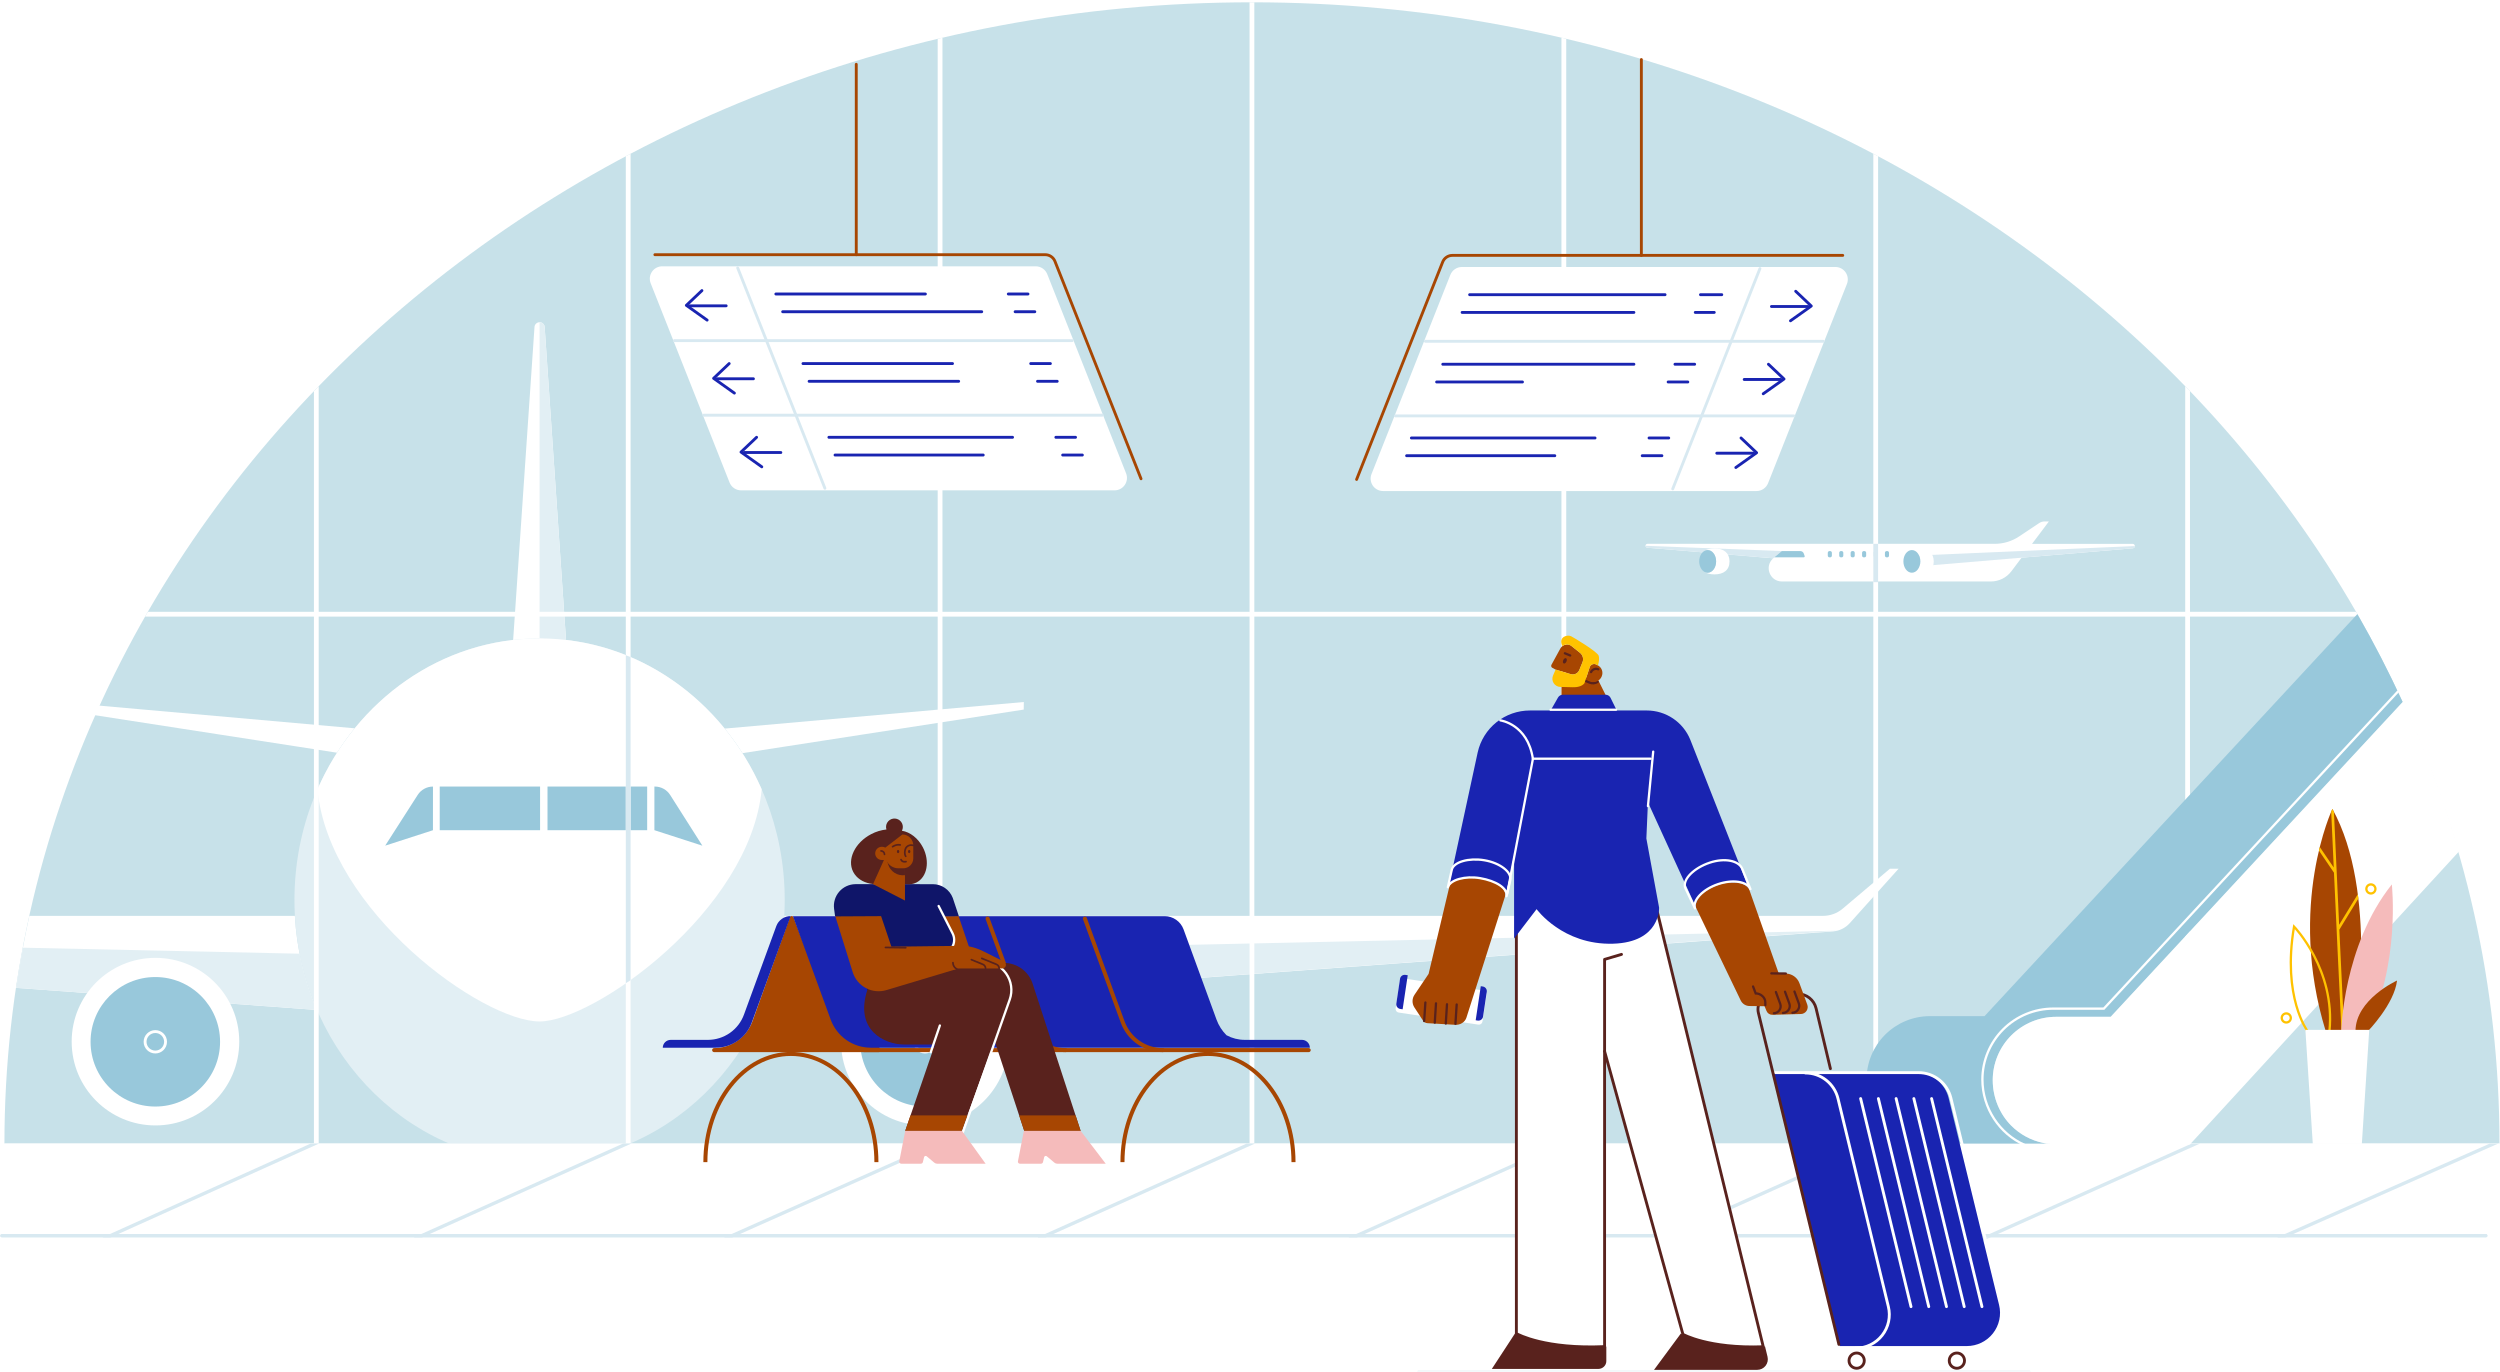 <svg width="4331" height="2376" viewBox="0 0 4331 2376" fill="none" xmlns="http://www.w3.org/2000/svg">
<g filter="url(#filter0_d_466_198)">
<path d="M4330.09 1977.09C4330.09 885.17 3362.49 0 2168.89 0C975.29 0 7.68 885.17 7.68 1977.09H4330.09Z" fill="#C7E1E9"/>
<path d="M3698.43 942C3698.43 942.974 3698.06 943.911 3697.4 944.628C3696.74 945.344 3695.84 945.787 3694.87 945.87L3502.23 962.12L3484.57 985.59C3480.42 991.105 3475.04 995.58 3468.86 998.663C3462.68 1001.74 3455.87 1003.35 3448.97 1003.35H3087C3065.81 1003.35 3056 977.04 3072 963.18L2853.74 944.85C2852.9 944.775 2852.12 944.389 2851.55 943.767C2850.98 943.146 2850.66 942.333 2850.66 941.49C2850.66 941.048 2850.75 940.61 2850.92 940.202C2851.09 939.794 2851.33 939.423 2851.65 939.111C2851.96 938.798 2852.33 938.551 2852.74 938.383C2853.15 938.215 2853.59 938.129 2854.03 938.13H3455.53C3470.64 938.153 3485.43 933.687 3498 925.3L3532.68 902.17C3535.42 900.338 3538.65 899.36 3541.95 899.36H3549.52L3520.33 938.15H3694.6C3695.62 938.163 3696.58 938.574 3697.3 939.293C3698.02 940.013 3698.42 940.985 3698.43 942Z" fill="white"/>
<path d="M2850.69 941.51C2850.69 942.354 2851.01 943.168 2851.58 943.79C2852.15 944.412 2852.93 944.797 2853.77 944.87L3072 963.2L3086.64 950.67L2850.69 941.51Z" fill="#D8E9F1"/>
<path d="M3698.43 942C3698.43 942.972 3698.06 943.908 3697.41 944.624C3696.75 945.341 3695.85 945.785 3694.88 945.87L3327.01 976.87L3306.61 959L3698.43 942Z" fill="#D8E9F1"/>
<path d="M2996.22 968.56C2996.22 983.56 2986.1 991.09 2969.95 991.09C2962.95 991.09 2957.25 989.57 2953.01 986.86C2954.65 987.729 2956.48 988.185 2958.34 988.19C2966.43 988.19 2973 979.39 2973 968.55C2973 957.71 2966.43 948.91 2958.34 948.91C2956.48 948.92 2954.65 949.376 2953.01 950.24V950.18C2957.23 947.5 2962.87 946.01 2969.95 946.01C2986.67 946 2996.22 954.3 2996.22 968.56Z" fill="white"/>
<path d="M2958.33 988.19C2966.43 988.19 2973 979.397 2973 968.55C2973 957.703 2966.43 948.91 2958.33 948.91C2950.23 948.91 2943.66 957.703 2943.66 968.55C2943.66 979.397 2950.23 988.19 2958.33 988.19Z" fill="#98C8DB"/>
<path d="M3350 968.56C3350 983.56 3339.87 991.09 3323.72 991.09C3316.72 991.09 3311.02 989.57 3306.79 986.86C3308.43 987.727 3310.25 988.184 3312.1 988.19C3320.21 988.19 3326.78 979.39 3326.78 968.55C3326.78 957.71 3320.21 948.91 3312.1 948.91C3310.25 948.921 3308.43 949.377 3306.79 950.24V950.18C3311 947.5 3316.65 946.01 3323.72 946.01C3340.45 946 3350 954.3 3350 968.56Z" fill="white"/>
<path d="M3312.11 988.19C3320.21 988.19 3326.78 979.397 3326.78 968.55C3326.78 957.703 3320.21 948.91 3312.11 948.91C3304.01 948.91 3297.44 957.703 3297.44 968.55C3297.44 979.397 3304.01 988.19 3312.11 988.19Z" fill="#98C8DB"/>
<path d="M3124.71 961.57H3073.71L3086.71 950.67H3118.88C3120.18 950.671 3121.46 951.075 3122.52 951.827C3123.59 952.579 3124.39 953.642 3124.83 954.87L3126.39 959.24C3126.48 959.506 3126.51 959.791 3126.47 960.07C3126.43 960.349 3126.32 960.615 3126.16 960.844C3125.99 961.073 3125.78 961.258 3125.52 961.385C3125.27 961.511 3124.99 961.575 3124.71 961.57Z" fill="#98C8DB"/>
<path d="M3170.55 950.67H3169.46C3167.8 950.67 3166.46 952.013 3166.46 953.67V958.57C3166.46 960.227 3167.8 961.57 3169.46 961.57H3170.55C3172.21 961.57 3173.55 960.227 3173.55 958.57V953.67C3173.55 952.013 3172.21 950.67 3170.55 950.67Z" fill="#98C8DB"/>
<path d="M3190.35 950.67H3189.26C3187.6 950.67 3186.26 952.013 3186.26 953.67V958.57C3186.26 960.227 3187.6 961.57 3189.26 961.57H3190.35C3192.01 961.57 3193.35 960.227 3193.35 958.57V953.67C3193.35 952.013 3192.01 950.67 3190.35 950.67Z" fill="#98C8DB"/>
<path d="M3210.14 950.67H3209.05C3207.39 950.67 3206.05 952.013 3206.05 953.67V958.57C3206.05 960.227 3207.39 961.57 3209.05 961.57H3210.14C3211.8 961.57 3213.14 960.227 3213.14 958.57V953.67C3213.14 952.013 3211.8 950.67 3210.14 950.67Z" fill="#98C8DB"/>
<path d="M3229.94 950.67H3228.85C3227.19 950.67 3225.85 952.013 3225.85 953.67V958.57C3225.85 960.227 3227.19 961.57 3228.85 961.57H3229.94C3231.6 961.57 3232.94 960.227 3232.94 958.57V953.67C3232.94 952.013 3231.6 950.67 3229.94 950.67Z" fill="#98C8DB"/>
<path d="M3249.74 950.67H3248.65C3246.99 950.67 3245.65 952.013 3245.65 953.67V958.57C3245.65 960.227 3246.99 961.57 3248.65 961.57H3249.74C3251.4 961.57 3252.74 960.227 3252.74 958.57V953.67C3252.74 952.013 3251.4 950.67 3249.74 950.67Z" fill="#98C8DB"/>
<path d="M3269.54 950.67H3268.45C3266.79 950.67 3265.45 952.013 3265.45 953.67V958.57C3265.45 960.227 3266.79 961.57 3268.45 961.57H3269.54C3271.2 961.57 3272.54 960.227 3272.54 958.57V953.67C3272.54 952.013 3271.2 950.67 3269.54 950.67Z" fill="#98C8DB"/>
<path d="M3289.07 1501L3204.57 1595.2C3197.02 1603.61 3186.52 1608.76 3175.25 1609.59L1320.3 1745.82C1342.66 1694.13 1355.66 1638.88 1358.69 1582.65H3158.15C3170.64 1582.65 3182.73 1578.22 3192.27 1570.16L3274.12 1500.97L3289.07 1501Z" fill="white"/>
<path d="M3185.72 1608.27L1320.3 1745.81C1333.89 1714.47 1344.03 1681.75 1350.54 1648.22L3185.72 1608.27Z" fill="#E2EFF4"/>
<path d="M1602.17 1945.7C1682.34 1945.7 1747.33 1880.71 1747.33 1800.54C1747.33 1720.37 1682.34 1655.38 1602.17 1655.38C1522 1655.38 1457.01 1720.37 1457.01 1800.54C1457.01 1880.71 1522 1945.7 1602.17 1945.7Z" fill="white"/>
<path d="M1602.43 1912.98C1664.39 1912.98 1714.61 1862.76 1714.61 1800.8C1714.61 1738.84 1664.39 1688.62 1602.43 1688.62C1540.47 1688.62 1490.25 1738.84 1490.25 1800.8C1490.25 1862.76 1540.47 1912.98 1602.43 1912.98Z" fill="#98C8DB"/>
<path d="M1602.43 1818.53C1612.22 1818.53 1620.16 1810.59 1620.16 1800.8C1620.16 1791.01 1612.22 1783.07 1602.43 1783.07C1592.64 1783.07 1584.7 1791.01 1584.7 1800.8C1584.7 1810.59 1592.64 1818.53 1602.43 1818.53Z" stroke="white" stroke-width="5" stroke-miterlimit="10"/>
<path d="M549.19 1745.67L28.1 1707.39C31.52 1684.06 35.387 1660.85 39.7 1637.78C43.12 1619.31 46.833 1600.93 50.84 1582.65H510.84C513.877 1638.83 526.862 1694.03 549.19 1745.67Z" fill="white"/>
<path d="M549.19 1745.67L28.1 1707.39C31.52 1684.06 35.387 1660.85 39.7 1637.78L519 1648.18C525.498 1681.68 535.621 1714.36 549.19 1745.67Z" fill="#E2EFF4"/>
<path d="M269.33 1945.7C349.5 1945.7 414.49 1880.71 414.49 1800.54C414.49 1720.37 349.5 1655.38 269.33 1655.38C189.16 1655.38 124.17 1720.37 124.17 1800.54C124.17 1880.71 189.16 1945.7 269.33 1945.7Z" fill="white"/>
<path d="M269.07 1912.98C331.025 1912.98 381.25 1862.76 381.25 1800.8C381.25 1738.84 331.025 1688.62 269.07 1688.62C207.115 1688.62 156.89 1738.84 156.89 1800.8C156.89 1862.76 207.115 1912.98 269.07 1912.98Z" fill="#98C8DB"/>
<path d="M269.07 1818.53C278.862 1818.53 286.8 1810.59 286.8 1800.8C286.8 1791.01 278.862 1783.07 269.07 1783.07C259.278 1783.07 251.34 1791.01 251.34 1800.8C251.34 1810.59 259.278 1818.53 269.07 1818.53Z" stroke="white" stroke-width="5" stroke-miterlimit="10"/>
<path d="M980.69 1106.22H888.87L926 561.92C926.279 559.795 927.321 557.844 928.932 556.431C930.542 555.018 932.612 554.239 934.755 554.239C936.898 554.239 938.968 555.018 940.579 556.431C942.19 557.844 943.231 559.795 943.51 561.92L980.69 1106.22Z" fill="white"/>
<path d="M1773.66 1212.15L1773.5 1225.28L1286.17 1300.76C1276.77 1285.99 1266.52 1271.78 1255.47 1258.21L1773.66 1212.15Z" fill="white"/>
<path d="M614.44 1257.73C603.456 1271.23 593.253 1285.34 583.88 1300L101.64 1225.31L101.48 1212.18L614.44 1257.73Z" fill="white"/>
<path d="M934.78 1102V554.23C936.927 554.223 939.003 555 940.616 556.417C942.229 557.833 943.269 559.79 943.54 561.92L980.69 1106.22L934.78 1102Z" fill="#E2EFF4"/>
<path d="M934.78 2008.89C1169.32 2008.89 1359.45 1805.87 1359.45 1555.44C1359.45 1305.01 1169.32 1101.99 934.78 1101.99C700.241 1101.99 510.11 1305.01 510.11 1555.44C510.11 1805.87 700.241 2008.89 934.78 2008.89Z" fill="#E2EFF4"/>
<path d="M1319.57 1363.38C1299.19 1574.62 1028.04 1765.58 934.77 1765.58C835.64 1765.58 569.99 1574.66 549.95 1363.47C617.63 1209 764.51 1102 934.77 1102C1105.03 1102 1251.87 1209 1319.57 1363.38Z" fill="white"/>
<path d="M750.08 1358.61L750.03 1434.27L667.3 1461L723.63 1373.1C726.474 1368.67 730.386 1365.02 735.008 1362.49C739.63 1359.96 744.813 1358.64 750.08 1358.64V1358.61Z" fill="#98C8DB"/>
<path d="M935.63 1358.61H761.78V1434.25H935.63V1358.61Z" fill="#98C8DB"/>
<path d="M1121.16 1358.61H948.5V1434.25H1121.16V1358.61Z" fill="#98C8DB"/>
<path d="M1133.68 1358.61V1434.22L1216.81 1461.08L1160.98 1373.18C1158.14 1368.71 1154.23 1365.04 1149.59 1362.49C1144.95 1359.94 1139.75 1358.61 1134.46 1358.61H1133.68Z" fill="#98C8DB"/>
<path d="M2173 0V1977H2164.73V0H2173Z" fill="white"/>
<path d="M4086.4 1064.19H251.4C252.97 1061.42 254.56 1058.67 256.14 1055.91H4081.66C4083.24 1058.67 4084.83 1061.42 4086.4 1064.19Z" fill="white"/>
<path d="M552.12 665.06V1977.06H543.85V673.64C546.59 670.78 549.36 667.92 552.12 665.06Z" fill="white"/>
<path d="M1092.43 262.32V1977.09H1084.15V266.71C1086.91 265.23 1089.66 263.78 1092.43 262.32Z" fill="white"/>
<path d="M1092.43 1134.42V1694.18C1089.66 1695.92 1086.91 1697.61 1084.15 1699.28V1131.12C1086.92 1132.18 1089.68 1133.29 1092.43 1134.42Z" fill="#D8E9F1"/>
<path d="M1632.72 61.33V1977.09H1624.45V63.28C1627.2 62.62 1630 62 1632.72 61.33Z" fill="white"/>
<path d="M3793.92 673.64V1976.79H3785.65V665.06C3788.41 667.92 3791.18 670.78 3793.92 673.64Z" fill="white"/>
<path d="M3253.62 266.71V1976.79H3245.35V262.32C3248.11 263.78 3250.86 265.23 3253.62 266.71Z" fill="white"/>
<path d="M2713.33 63.28V1976.79H2705.05V61.33C2707.82 62 2710.57 62.62 2713.33 63.28Z" fill="white"/>
<path d="M3253.62 938.14H3245.35V1004.55H3253.62V938.14Z" fill="#D8E9F1"/>
<path d="M4330.09 1977.09H7.68V2133.74H4330.09V1977.09Z" fill="white"/>
<path d="M2.95 2136.7H4306.45" stroke="#D8E9F1" stroke-width="5" stroke-miterlimit="10" stroke-linecap="round"/>
<path d="M4309.41 2136.7C4309.41 2137.5 4309.09 2138.26 4308.53 2138.82C4307.97 2139.38 4307.21 2139.7 4306.41 2139.7H3C2.305 2139.58 1.675 2139.22 1.221 2138.67C0.766 2138.13 0.518 2137.45 0.518 2136.75C0.518 2136.04 0.766 2135.36 1.221 2134.82C1.675 2134.27 2.305 2133.91 3 2133.79H4306.5C4307.26 2133.81 4307.99 2134.13 4308.53 2134.67C4309.07 2135.21 4309.39 2135.94 4309.41 2136.7Z" fill="#D8E9F1"/>
<path d="M2174.13 1977.09L1824.94 2133.74L1811.78 2139.65H1797.35L1810.51 2133.74L2159.68 1977.09H2174.13Z" fill="#D8E9F1"/>
<path d="M552.63 1977.09L205 2133.74L191.89 2139.65H177.51L190.62 2133.74L538.25 1977.09H552.63Z" fill="#D8E9F1"/>
<path d="M1093.75 1977.09L744.46 2133.74L731.29 2139.65H716.84L730.01 2133.74L1079.28 1977.09H1093.75Z" fill="#D8E9F1"/>
<path d="M1633.87 1977.09L1282.11 2133.74L1268.84 2139.65H1254.31L1267.57 2133.74L1619.34 1977.09H1633.87Z" fill="#D8E9F1"/>
<path d="M3811.3 1977.09L3461.14 2133.74L3447.93 2139.65H3433.45L3446.66 2133.74L3796.81 1977.09H3811.3Z" fill="#D8E9F1"/>
<path d="M4327.99 1977.09L3972.97 2133.74L3959.58 2139.65H3944.95L3958.35 2133.74L4313.35 1977.09H4327.99Z" fill="#D8E9F1"/>
<path d="M3253.7 1977.09L2903.43 2133.74L2890.22 2139.65H2875.74L2888.96 2133.74L3239.2 1977.09H3253.7Z" fill="#D8E9F1"/>
<path d="M3433.46 2139.65H3447.93L3260.35 2223.57C3259.97 2223.74 3259.56 2223.83 3259.15 2223.83C3258.49 2223.79 3257.87 2223.54 3257.37 2223.11C3256.87 2222.69 3256.52 2222.11 3256.38 2221.46C3256.25 2220.82 3256.32 2220.15 3256.61 2219.55C3256.89 2218.96 3257.36 2218.47 3257.94 2218.17L3433.46 2139.65Z" fill="#D8E9F1"/>
<path d="M2714.15 1977.09L2364.06 2133.74L2350.85 2139.65H2336.37L2349.57 2133.74L2699.66 1977.09H2714.15Z" fill="#D8E9F1"/>
<path d="M4162.38 1212.15L3656.55 1757.54H3562C3547.58 1757.54 3533.3 1760.38 3519.98 1765.89C3506.66 1771.41 3494.56 1779.5 3484.36 1789.69C3474.16 1799.89 3466.08 1811.99 3460.56 1825.31C3455.04 1838.63 3452.2 1852.91 3452.2 1867.33C3452.2 1897.64 3464.49 1926.33 3484.35 1946.15C3499.34 1961.16 3518.36 1971.5 3539.11 1975.91C3541.27 1976.37 3543.46 1976.77 3545.67 1977.09H3545.9H3343.42C3342.42 1977.09 3341.42 1977.09 3340.49 1977.09C3312.39 1976.37 3285.65 1964.87 3265.79 1944.97C3245.92 1925.09 3233.63 1896.46 3233.63 1866.14C3233.63 1837.02 3245.2 1809.1 3265.79 1788.51C3286.38 1767.92 3314.3 1756.35 3343.42 1756.35H3438L4083.91 1059.83C4112.34 1109.4 4138.5 1160.18 4162.38 1212.15Z" fill="#98C8DB"/>
<path d="M3795.28 1977.09L3794.16 1978.31H3562C3556.53 1978.32 3551.08 1977.91 3545.67 1977.09C3543.46 1976.77 3541.27 1976.37 3539.11 1975.91C3518.36 1971.5 3499.34 1961.16 3484.35 1946.15C3464.49 1926.28 3452.2 1897.64 3452.2 1867.33C3452.2 1852.91 3455.04 1838.63 3460.56 1825.31C3466.08 1811.99 3474.16 1799.89 3484.36 1789.69C3494.56 1779.5 3506.66 1771.41 3519.98 1765.89C3533.3 1760.38 3547.58 1757.54 3562 1757.54H3656.56L4163.39 1211.15C4202.03 1295.25 4234.31 1382.14 4259.94 1471.07L3795.28 1977.09Z" fill="white"/>
<path d="M4154 1194.21L3644.7 1743.35H3557.12C3524.55 1743.35 3493.32 1756.29 3470.29 1779.32C3447.26 1802.35 3434.32 1833.58 3434.32 1866.15C3434.32 1916.15 3464.2 1960.15 3507.07 1979.31" stroke="white" stroke-width="4" stroke-miterlimit="10" stroke-linecap="round"/>
<path d="M4040.65 1397.42C4040.65 1397.42 3961.79 1563.96 4029.11 1782.48H4080.65C4080.65 1782.48 4120.65 1541.72 4040.65 1397.42Z" fill="#A74602"/>
<path d="M4052.67 1606.5C4055.52 1667.4 4058.52 1730.68 4060.97 1780C4061 1780.63 4060.78 1781.24 4060.36 1781.71C4059.94 1782.17 4059.35 1782.45 4058.72 1782.48H4058.6C4058 1782.48 4057.41 1782.25 4056.98 1781.83C4056.54 1781.41 4056.28 1780.84 4056.25 1780.24C4052.4 1702.78 4047.2 1590.91 4043.38 1507.9L4017.31 1469.57C4017.81 1467.47 4018.31 1465.41 4018.81 1463.39L4042.97 1498.89C4040.82 1452.18 4039.17 1415.89 4038.56 1402.21C4039.88 1399.05 4040.65 1397.42 4040.65 1397.42C4041.55 1399.04 4042.42 1400.67 4043.3 1402.32C4044.3 1425.2 4048.1 1508.2 4052.3 1598.1L4084.69 1545.1C4085.02 1547.61 4085.33 1550.12 4085.63 1552.64L4052.84 1606.31C4052.79 1606.38 4052.74 1606.44 4052.67 1606.5Z" fill="#FFC200"/>
<path d="M3997.69 1782.48C3997.69 1782.48 3953.28 1723.95 3974.21 1601.21C3974.21 1601.21 4046.28 1675.85 4035.52 1782.48H3997.69Z" stroke="#FFC200" stroke-width="4" stroke-miterlimit="10" stroke-linecap="round"/>
<path d="M4143.64 1528.15C4143.64 1528.15 4158.94 1668.53 4099.35 1782.48H4056C4056 1782.48 4058.93 1634.26 4143.64 1528.15Z" fill="#F5BBBB"/>
<path d="M4102.09 1782.48C4102.09 1782.48 4147.94 1735.48 4152.64 1694.67C4152.64 1694.67 4080.64 1727.35 4080.64 1782.48H4102.09Z" fill="#A74602"/>
<path d="M4091.65 1977.77H4006.67L3993.85 1780.12H4104.48L4091.65 1977.77Z" fill="white"/>
<path d="M4107.34 1543.83C4111.67 1543.83 4115.18 1540.32 4115.18 1535.99C4115.18 1531.66 4111.67 1528.15 4107.34 1528.15C4103.01 1528.15 4099.5 1531.66 4099.5 1535.99C4099.5 1540.32 4103.01 1543.83 4107.34 1543.83Z" stroke="#FFC200" stroke-width="4" stroke-miterlimit="10" stroke-linecap="round"/>
<path d="M3960.76 1767.34C3965.09 1767.34 3968.6 1763.83 3968.6 1759.5C3968.6 1755.17 3965.09 1751.66 3960.76 1751.66C3956.43 1751.66 3952.92 1755.17 3952.92 1759.5C3952.92 1763.83 3956.43 1767.34 3960.76 1767.34Z" stroke="#FFC200" stroke-width="4" stroke-miterlimit="10" stroke-linecap="round"/>
<path d="M2457.33 2373.01H3515.61" stroke="#D8E9F1" stroke-width="5" stroke-miterlimit="10" stroke-linecap="round"/>
<path d="M3407.35 2327.91H3187.11L3071.56 1854.23H3319.85C3332.73 1854.23 3345.25 1858.56 3355.38 1866.52C3365.51 1874.47 3372.68 1885.6 3375.73 1898.12L3463.22 2256.76C3465.29 2265.22 3465.41 2274.05 3463.56 2282.57C3461.72 2291.08 3457.97 2299.07 3452.59 2305.92C3447.21 2312.78 3440.34 2318.32 3432.5 2322.12C3424.66 2325.93 3416.06 2327.91 3407.35 2327.91Z" fill="#1924B1"/>
<path d="M3075.48 1854.23H3323.78C3336.66 1854.23 3349.17 1858.56 3359.3 1866.52C3369.43 1874.48 3376.6 1885.6 3379.65 1898.12L3467.15 2256.76" stroke="white" stroke-width="5" stroke-miterlimit="10" stroke-linecap="round"/>
<path d="M3127.58 1854.76C3140.62 1854.76 3153.28 1859.13 3163.54 1867.19C3173.79 1875.24 3181.05 1886.5 3184.14 1899.17L3271.4 2259.61C3273.49 2268.18 3273.6 2277.11 3271.74 2285.73C3269.87 2294.34 3266.07 2302.42 3260.62 2309.36C3255.17 2316.29 3248.22 2321.9 3240.29 2325.75C3232.36 2329.61 3223.66 2331.61 3214.84 2331.61" stroke="white" stroke-width="5" stroke-miterlimit="10" stroke-linecap="round"/>
<path d="M3223.37 1899.17L3310.63 2259.61" stroke="white" stroke-width="5" stroke-miterlimit="10" stroke-linecap="round"/>
<path d="M3254.1 1899.17L3341.36 2259.61" stroke="white" stroke-width="5" stroke-miterlimit="10" stroke-linecap="round"/>
<path d="M3284.83 1899.17L3372.09 2259.61" stroke="white" stroke-width="5" stroke-miterlimit="10" stroke-linecap="round"/>
<path d="M3315.56 1899.17L3402.82 2259.61" stroke="white" stroke-width="5" stroke-miterlimit="10" stroke-linecap="round"/>
<path d="M3346.29 1899.17L3433.55 2259.61" stroke="white" stroke-width="5" stroke-miterlimit="10" stroke-linecap="round"/>
<path d="M3216.46 2366.39C3223.76 2366.39 3229.68 2360.47 3229.68 2353.17C3229.68 2345.87 3223.76 2339.95 3216.46 2339.95C3209.16 2339.95 3203.24 2345.87 3203.24 2353.17C3203.24 2360.47 3209.16 2366.39 3216.46 2366.39Z" stroke="#59221D" stroke-width="5" stroke-linecap="round" stroke-linejoin="round"/>
<path d="M3390.08 2366.39C3397.38 2366.39 3403.3 2360.47 3403.3 2353.17C3403.3 2345.87 3397.38 2339.95 3390.08 2339.95C3382.78 2339.95 3376.86 2345.87 3376.86 2353.17C3376.86 2360.47 3382.78 2366.39 3390.08 2366.39Z" stroke="#59221D" stroke-width="5" stroke-linecap="round" stroke-linejoin="round"/>
<path d="M3185.68 2325L3046.26 1750.8C3045.3 1746.87 3045.25 1742.78 3046.11 1738.83C3046.96 1734.88 3048.71 1731.17 3051.2 1728C3053.7 1724.82 3056.89 1722.25 3060.52 1720.48C3064.16 1718.72 3068.15 1717.8 3072.19 1717.8H3114.47C3121.79 1717.8 3128.9 1720.27 3134.65 1724.8C3140.39 1729.34 3144.45 1735.68 3146.15 1742.8L3171 1847.34" stroke="#59221D" stroke-width="5" stroke-linecap="round" stroke-linejoin="round"/>
<path d="M3044.24 2369.12H2865.44L2911.86 2306.25C2911.86 2306.25 2958.05 2332.47 3057.47 2328.82H3057.79L3062.08 2346.44C3062.73 2349.14 3062.77 2351.95 3062.17 2354.67C3061.58 2357.38 3060.38 2359.93 3058.67 2362.11C3056.95 2364.29 3054.76 2366.06 3052.26 2367.27C3049.76 2368.49 3047.02 2369.12 3044.24 2369.12Z" fill="#59221D"/>
<path d="M2624.4 2306.33C2627.71 2308.12 2675.84 2333.53 2782.79 2328.88V2354.07C2782.79 2361.53 2776.48 2367.57 2768.69 2367.57H2584.4L2624.4 2306.33Z" fill="#59221D"/>
<path d="M3054.67 2329.12H3054.36C2959.54 2332.6 2915.49 2307.58 2915.49 2307.58L2779.79 1817.33V2328.86C2677.38 2333.51 2630.13 2308.1 2626.97 2306.31V1529.17H2859.78L3049.42 2307.6L3054.67 2329.12Z" fill="white" stroke="#59221D" stroke-width="5" stroke-linejoin="round"/>
<path d="M2779.8 1817.35V1658.03L2809.07 1649.38" stroke="#59221D" stroke-width="5" stroke-linecap="round" stroke-linejoin="round"/>
<path d="M3120.07 1752.67L3070.46 1754.05C3068.3 1754.11 3066.18 1753.51 3064.37 1752.34C3062.56 1751.16 3061.16 1749.46 3060.34 1747.46L3056.94 1739.18L3030.75 1738.83C3027.67 1738.79 3024.65 1737.91 3022.03 1736.29C3019.4 1734.67 3017.26 1732.37 3015.84 1729.64L2939.84 1571.81L2938.39 1568.81C2933.85 1555.22 2952.39 1537.17 2977.32 1528.81C3002.25 1520.45 3026.2 1524.65 3030.77 1538.25L3081.47 1682.32L3093.68 1682.59C3098.86 1682.65 3103.9 1684.28 3108.13 1687.27C3112.36 1690.26 3115.58 1694.47 3117.37 1699.33L3130.95 1736.48C3131.59 1738.27 3131.81 1740.18 3131.57 1742.06C3131.34 1743.95 3130.67 1745.75 3129.61 1747.33C3128.55 1748.91 3127.13 1750.21 3125.48 1751.14C3123.82 1752.07 3121.97 1752.59 3120.07 1752.67Z" fill="#A74602"/>
<path d="M3068.7 1682.28L3093.73 1682.55" stroke="#59221D" stroke-width="4" stroke-miterlimit="10" stroke-linecap="round"/>
<path d="M3105.31 1750.51C3107.22 1750.44 3109.08 1749.92 3110.75 1749C3112.42 1748.07 3113.84 1746.76 3114.91 1745.18C3115.98 1743.6 3116.65 1741.78 3116.88 1739.89C3117.12 1738 3116.89 1736.07 3116.24 1734.28L3108.73 1713.74" stroke="#59221D" stroke-width="4" stroke-miterlimit="10" stroke-linecap="round"/>
<path d="M3088.92 1750.82C3090.83 1750.75 3092.69 1750.23 3094.36 1749.31C3096.03 1748.38 3097.46 1747.07 3098.52 1745.49C3099.59 1743.91 3100.26 1742.09 3100.49 1740.2C3100.73 1738.31 3100.5 1736.38 3099.85 1734.59L3092.34 1714.05" stroke="#59221D" stroke-width="4" stroke-miterlimit="10" stroke-linecap="round"/>
<path d="M3073.14 1751.33C3075.05 1751.26 3076.91 1750.75 3078.58 1749.82C3080.25 1748.9 3081.68 1747.59 3082.75 1746C3083.81 1744.42 3084.49 1742.61 3084.72 1740.71C3084.95 1738.82 3084.73 1736.89 3084.07 1735.1L3076.56 1714.56" stroke="#59221D" stroke-width="4" stroke-miterlimit="10" stroke-linecap="round"/>
<path d="M3058.24 1737.37V1732.37C3058.24 1723.87 3050.04 1716.97 3041.54 1716.97L3037.02 1704.97" stroke="#59221D" stroke-width="4" stroke-miterlimit="10" stroke-linecap="round"/>
<path d="M2570.04 1711.96L2432 1691.05C2428.58 1690.53 2425.38 1692.88 2424.87 1696.3L2417.79 1743.01C2417.27 1746.43 2419.62 1749.63 2423.05 1750.15L2561.08 1771.06C2564.51 1771.58 2567.7 1769.23 2568.22 1765.8L2575.3 1719.1C2575.82 1715.67 2573.46 1712.48 2570.04 1711.96Z" fill="white"/>
<path d="M2434.45 1684.86L2438.76 1685.51L2429.92 1744.51L2425.61 1743.86C2424.56 1743.68 2423.55 1743.29 2422.65 1742.71C2421.75 1742.14 2420.97 1741.4 2420.35 1740.52C2419.74 1739.64 2419.31 1738.66 2419.08 1737.61C2418.85 1736.57 2418.82 1735.49 2419.01 1734.44L2425.38 1691.89C2425.66 1689.76 2426.77 1687.82 2428.47 1686.5C2430.16 1685.19 2432.32 1684.6 2434.45 1684.86Z" fill="#1924B1"/>
<path d="M2575.64 1714.44L2569.27 1756.99C2569.14 1758.05 2568.8 1759.08 2568.27 1760.01C2567.74 1760.93 2567.04 1761.75 2566.2 1762.41C2565.35 1763.06 2564.39 1763.55 2563.36 1763.83C2562.33 1764.12 2561.25 1764.19 2560.19 1764.06L2556.47 1763.5L2565.31 1704.5L2569.03 1705.06C2571.15 1705.43 2573.03 1706.63 2574.27 1708.39C2575.51 1710.14 2576 1712.32 2575.64 1714.44Z" fill="#1924B1"/>
<path d="M2607.45 1548.58L2540.45 1758.93C2537.96 1766.73 2529.85 1771.93 2520.95 1771.38L2472.95 1768.56C2471.4 1768.49 2469.88 1768.05 2468.54 1767.27C2467.19 1766.49 2466.05 1765.39 2465.22 1764.08L2450 1740.82C2448.01 1737.58 2447 1733.83 2447.08 1730.03C2447.17 1726.23 2448.34 1722.53 2450.47 1719.38L2474.91 1683.16L2511.6 1528.93C2519.12 1518.63 2540.99 1513.4 2564.18 1517.32C2591.15 1521.88 2610.1 1534.73 2607.45 1548.58Z" fill="#A74602"/>
<path d="M2467.21 1764.85L2469.34 1732.72" stroke="#59221D" stroke-width="4" stroke-miterlimit="10" stroke-linecap="round"/>
<path d="M2485.59 1767.56L2487.72 1734.21" stroke="#59221D" stroke-width="4" stroke-miterlimit="10" stroke-linecap="round"/>
<path d="M2504.65 1769.11L2506.78 1735.77" stroke="#59221D" stroke-width="4" stroke-miterlimit="10" stroke-linecap="round"/>
<path d="M2521.42 1769.54L2523.55 1736.19" stroke="#59221D" stroke-width="4" stroke-miterlimit="10" stroke-linecap="round"/>
<path d="M2705.14 1226.85V1172.06L2766.03 1168.79L2794.93 1226.85H2705.14Z" fill="#A74602"/>
<path d="M2694.92 1156L2689.21 1152.89C2688.77 1152.65 2688.39 1152.33 2688.07 1151.94C2687.76 1151.56 2687.53 1151.11 2687.39 1150.63C2687.24 1150.16 2687.2 1149.66 2687.25 1149.16C2687.3 1148.67 2687.45 1148.19 2687.69 1147.75L2703.19 1119.41C2704.19 1117.56 2705.62 1115.99 2707.36 1114.82C2709.1 1113.65 2711.1 1112.93 2713.19 1112.71C2719.29 1112.03 2722.29 1115.09 2722.29 1115.09L2737.17 1126.94C2739.57 1128.85 2741.29 1131.49 2742.07 1134.46C2742.84 1137.44 2742.63 1140.58 2741.46 1143.42L2735.88 1157.05C2734.7 1159.8 2732.55 1162.02 2729.84 1163.28C2727.13 1164.55 2724.04 1164.77 2721.18 1163.91L2694.92 1156Z" fill="#A74602"/>
<path d="M2720.18 1131.56L2711.01 1127.74" stroke="#59221D" stroke-width="4" stroke-miterlimit="10" stroke-linecap="round"/>
<path d="M2713.75 1142.04C2714.83 1139.52 2714.47 1136.93 2712.94 1136.27C2711.4 1135.61 2709.27 1137.12 2708.18 1139.64C2707.09 1142.17 2707.45 1144.75 2708.99 1145.41C2710.53 1146.08 2712.66 1144.57 2713.75 1142.04Z" fill="#59221D"/>
<path d="M2767.71 1177.35C2765.65 1178.68 2763.29 1179.47 2760.85 1179.67C2758.41 1179.87 2755.96 1179.46 2753.71 1178.49L2745.91 1175.13" stroke="#59221D" stroke-width="4" stroke-miterlimit="10" stroke-linecap="round"/>
<path d="M2754.91 1176.13L2747.12 1172.77L2754.03 1151.86C2754.39 1150.75 2754.99 1149.74 2755.78 1148.88C2756.57 1148.03 2757.54 1147.36 2758.62 1146.92C2759.69 1146.48 2760.86 1146.28 2762.02 1146.34C2763.18 1146.39 2764.32 1146.7 2765.35 1147.24L2767.01 1148.09C2768.81 1148.87 2770.44 1149.99 2771.81 1151.4C2773.17 1152.81 2774.25 1154.47 2774.97 1156.3C2775.7 1158.12 2776.05 1160.07 2776.02 1162.03C2775.99 1163.99 2775.58 1165.93 2774.8 1167.73L2774.55 1168.33C2772.97 1171.96 2770.02 1174.81 2766.34 1176.28C2762.66 1177.74 2758.55 1177.68 2754.91 1176.13Z" fill="#A74602"/>
<path d="M2756.37 1160.31C2757.39 1158.03 2759.26 1156.24 2761.59 1155.33C2763.92 1154.42 2766.51 1154.47 2768.8 1155.46" stroke="#59221D" stroke-width="4" stroke-miterlimit="10" stroke-linecap="round"/>
<path d="M2765.35 1147.24C2764.32 1146.7 2763.18 1146.39 2762.02 1146.34C2760.86 1146.28 2759.69 1146.48 2758.62 1146.92C2757.54 1147.36 2756.57 1148.03 2755.78 1148.88C2754.99 1149.74 2754.39 1150.75 2754.03 1151.86L2744.86 1179.74C2740.58 1185.19 2731.7 1186.88 2724.46 1186.58L2703.13 1186.03C2700.82 1185.97 2698.55 1185.34 2696.54 1184.2C2694.52 1183.06 2692.82 1181.45 2691.57 1179.5C2690.32 1177.55 2689.57 1175.33 2689.39 1173.02C2689.2 1170.71 2689.58 1168.4 2690.49 1166.27L2694.93 1155.97L2721.15 1163.88C2724.02 1164.74 2727.1 1164.52 2729.81 1163.25C2732.52 1161.98 2734.67 1159.76 2735.85 1157.01L2741.43 1143.39C2742.6 1140.55 2742.81 1137.41 2742.04 1134.43C2741.26 1131.46 2739.54 1128.82 2737.14 1126.91L2722.26 1115.06C2719.99 1113.42 2717.26 1112.55 2714.46 1112.58C2711.66 1112.62 2708.94 1113.56 2706.72 1115.26C2699.05 1099.38 2715.18 1094.91 2721.72 1098.18C2726.47 1100.56 2767.07 1124.82 2769.51 1131.93C2770.96 1136.12 2770.08 1142.39 2768.36 1148.78L2765.35 1147.24Z" fill="#FFC200"/>
<path d="M2608.75 1547.86C2610.61 1534.28 2590.68 1521.8 2564.16 1517.32C2540.96 1513.4 2517.91 1518.63 2510.38 1528.92L2559.98 1299.31C2564.58 1278.75 2576.04 1260.37 2592.49 1247.2C2608.93 1234.03 2629.36 1226.85 2650.43 1226.85H2853C2869.11 1226.85 2884.85 1231.64 2898.23 1240.61C2911.6 1249.57 2922.02 1262.31 2928.14 1277.21L3030.36 1536.9C3024.73 1524.35 3001.55 1520.66 2977.42 1528.77C2952.64 1537.1 2934.19 1554.96 2938.42 1568.53L2854.89 1385.87L2852.16 1448.61L2874.23 1568.41C2874.23 1568.41 2876.87 1628.41 2794.51 1630.87C2707.1 1633.47 2662 1571 2662 1571L2623 1622V1477.59L2608.75 1547.86Z" fill="#1924B1"/>
<path d="M2707.39 1199.54H2781.56C2783.33 1199.54 2785.07 1200.04 2786.57 1200.98C2788.08 1201.91 2789.29 1203.25 2790.08 1204.84L2800.91 1226.84H2686.31L2699.14 1204.33C2699.97 1202.87 2701.17 1201.66 2702.62 1200.82C2704.07 1199.98 2705.71 1199.54 2707.39 1199.54Z" fill="#1924B1"/>
<path d="M2936.36 1569.79C2931.88 1555.42 2950.12 1536.49 2976.36 1527.67C3001.94 1519.08 3026.49 1522.98 3032.46 1536.29L3018.08 1500.71C3011.95 1487.05 2988.08 1481.71 2961.79 1490.55C2934.79 1499.61 2914.79 1519.04 2919.35 1533.8L2936.36 1569.79Z" stroke="white" stroke-width="4" stroke-linejoin="round"/>
<path d="M2599.26 1244C2599.26 1244 2646.44 1250.22 2655.55 1310.41H2859.43" stroke="white" stroke-width="4" stroke-linecap="round" stroke-linejoin="round"/>
<path d="M2611.11 1544.06L2655.69 1310.36" stroke="white" stroke-width="4" stroke-linecap="round" stroke-linejoin="round"/>
<path d="M2854.92 1392.48L2864 1298.14" stroke="white" stroke-width="4" stroke-linecap="round" stroke-linejoin="round"/>
<path d="M2616.43 1520.76L2609.89 1548.59C2612.55 1534.75 2591.15 1521.87 2564.16 1517.31C2538.07 1512.9 2512.48 1520.08 2508.26 1533L2514.97 1503.17C2517.8 1489.28 2544.48 1481.73 2571.58 1486.31C2598.68 1490.89 2619.26 1506.88 2616.43 1520.76Z" stroke="white" stroke-width="4" stroke-linejoin="round"/>
<path d="M2799.61 1225.54H2686.31" stroke="white" stroke-width="4" stroke-miterlimit="10" stroke-linecap="round"/>
<path d="M1522.28 1815.21H1237.19C1252.38 1815.21 1267.19 1810.54 1279.64 1801.84C1292.08 1793.13 1301.55 1780.82 1306.76 1766.55L1371.52 1586.44L1439.1 1762.44C1444.31 1776.7 1453.78 1789.02 1466.22 1797.72C1478.66 1806.43 1493.48 1811.1 1508.66 1811.1H1519.54L1522.28 1815.21Z" fill="#A74602" stroke="#A74602" stroke-width="7" stroke-linecap="round" stroke-linejoin="round"/>
<path d="M2269.24 1811.05H1508.67C1493.48 1811.05 1478.66 1806.38 1466.22 1797.68C1453.78 1788.97 1444.31 1776.65 1439.1 1762.39L1373.62 1583.17H2017.62C2024.78 1583.17 2031.76 1585.37 2037.63 1589.48C2043.49 1593.58 2047.96 1599.39 2050.41 1606.11L2107.51 1762.39C2111.22 1772.57 2117.12 1781.81 2124.8 1789.46C2134.52 1794.72 2145.41 1797.47 2156.46 1797.46H2255.46C2259.08 1797.46 2262.55 1798.88 2265.13 1801.43C2267.7 1803.97 2269.17 1807.43 2269.21 1811.05H2269.24Z" fill="#1924B1"/>
<path d="M1369.77 1583L1302.42 1767.35C1297.74 1780.16 1289.24 1791.23 1278.06 1799.04C1266.88 1806.86 1253.57 1811.05 1239.93 1811.05H1148.18C1148.22 1807.43 1149.69 1803.97 1152.26 1801.43C1154.84 1798.89 1158.31 1797.46 1161.93 1797.46H1226.34C1239.98 1797.46 1253.29 1793.27 1264.47 1785.45C1275.65 1777.64 1284.15 1766.57 1288.83 1753.76L1344.83 1600.43C1346.69 1595.32 1350.09 1590.91 1354.54 1587.79C1359 1584.67 1364.31 1583 1369.75 1583H1369.77Z" fill="#1924B1"/>
<path d="M2267.18 1815.21H1496.86" stroke="#A74602" stroke-width="7" stroke-miterlimit="10" stroke-linecap="round"/>
<path d="M1845.9 1815.21C1830.71 1815.21 1815.9 1810.54 1803.45 1801.84C1791.01 1793.14 1781.54 1780.82 1776.33 1766.56L1710.85 1587.33" stroke="#A74602" stroke-width="7" stroke-miterlimit="10" stroke-linecap="round"/>
<path d="M2014.52 1815.21C1999.33 1815.21 1984.51 1810.54 1972.07 1801.84C1959.62 1793.14 1950.15 1780.82 1944.94 1766.56L1879.47 1587.33" stroke="#A74602" stroke-width="7" stroke-miterlimit="10" stroke-linecap="round"/>
<path d="M1677.29 1815.21C1662.1 1815.21 1647.28 1810.54 1634.84 1801.84C1622.39 1793.14 1612.92 1780.82 1607.71 1766.56L1542.24 1587.33" stroke="#A74602" stroke-width="7" stroke-miterlimit="10" stroke-linecap="round"/>
<path d="M1222 2009.29C1222 1905.76 1288.32 1821.83 1370.14 1821.83C1451.96 1821.83 1518.29 1905.76 1518.29 2009.29" stroke="#A74602" stroke-width="7" stroke-miterlimit="10"/>
<path d="M1944.56 2009.29C1944.56 1905.76 2010.89 1821.83 2092.71 1821.83C2174.53 1821.83 2240.86 1905.76 2240.86 2009.29" stroke="#A74602" stroke-width="7" stroke-miterlimit="10"/>
<path d="M1689.79 1669.4L1643.14 1680.13L1636.84 1650.76L1646.05 1641.34C1649.62 1637.68 1651.96 1632.99 1652.73 1627.94C1653.5 1622.88 1652.67 1617.71 1650.35 1613.15L1635.12 1583.28L1660.7 1583.13L1689.79 1669.4Z" fill="#A74602"/>
<path d="M1616 1527.73C1623.49 1527.73 1630.81 1530.01 1636.98 1534.26C1643.15 1538.51 1647.89 1544.53 1650.56 1551.53L1661.09 1583.13L1635.16 1583.28L1650.39 1613.15C1652.71 1617.71 1653.54 1622.88 1652.77 1627.94C1652 1632.99 1649.66 1637.68 1646.09 1641.34L1636.88 1650.76L1643.18 1680.13L1502.86 1711L1448 1583.56H1446.72L1444.96 1570.33C1444.27 1565.06 1444.7 1559.7 1446.22 1554.61C1447.74 1549.52 1450.32 1544.81 1453.8 1540.78C1457.27 1536.76 1461.55 1533.52 1466.37 1531.27C1471.18 1529.01 1476.42 1527.81 1481.73 1527.72L1616 1527.73Z" fill="#0F1569"/>
<path d="M1646.05 1641.34C1649.62 1637.68 1651.96 1633 1652.73 1627.94C1653.51 1622.89 1652.67 1617.72 1650.35 1613.16L1626.09 1565.56" stroke="white" stroke-width="4" stroke-miterlimit="10" stroke-linecap="round"/>
<path d="M1872.06 1955.11H1774.39L1765.56 1928.3L1684.91 1683.17C1682.05 1674.4 1691.13 1665.4 1700.34 1665.4L1739.18 1664.12C1750.17 1664.12 1760.88 1667.58 1769.8 1674C1778.71 1680.43 1785.38 1689.49 1788.86 1699.92L1863.31 1928.3L1872.06 1955.11Z" fill="#59221D"/>
<path d="M1747.87 1730.35L1675.87 1928.35L1666.11 1955.16H1568.21L1577.41 1928.35L1619.61 1805.51H1566.28C1532.79 1805.51 1479.28 1781.09 1502.95 1709.76L1701.07 1664.36C1708.99 1664.36 1716.79 1666.27 1723.83 1669.9C1730.87 1673.54 1736.93 1678.81 1741.51 1685.27C1746.09 1691.73 1749.06 1699.2 1750.17 1707.04C1751.27 1714.88 1750.49 1722.87 1747.87 1730.35Z" fill="#59221D"/>
<path d="M1628.21 1772.56L1612.44 1818.89" stroke="white" stroke-width="4" stroke-miterlimit="10" stroke-linecap="round"/>
<path d="M1666.89 1961L1749.29 1727.51C1751.91 1720.03 1752.7 1712.04 1751.59 1704.19C1750.48 1696.35 1747.51 1688.88 1742.93 1682.42C1738.35 1675.96 1732.28 1670.69 1725.25 1667.05C1718.21 1663.41 1710.4 1661.51 1702.48 1661.51" stroke="white" stroke-width="4" stroke-miterlimit="10" stroke-linecap="round"/>
<path d="M1675.86 1928.3L1666.1 1955.11H1568.2L1577.4 1928.3H1675.86Z" fill="#A74602"/>
<path d="M1872.06 1955.11H1774.38L1765.56 1928.3H1863.31L1872.06 1955.11Z" fill="#A74602"/>
<path d="M1707.44 2012H1623.44C1621.7 2012 1620.02 2011.39 1618.69 2010.28L1605.39 1999.16C1605.03 1998.86 1604.6 1998.65 1604.13 1998.56C1603.67 1998.46 1603.19 1998.49 1602.74 1998.63C1602.29 1998.78 1601.89 1999.03 1601.56 1999.37C1601.23 1999.71 1601 2000.13 1600.88 2000.59L1598.72 2009.35C1598.52 2010.11 1598.08 2010.79 1597.45 2011.27C1596.83 2011.75 1596.06 2012.01 1595.27 2012H1561.38C1560.87 2012.01 1560.36 2011.9 1559.89 2011.69C1559.42 2011.47 1559 2011.16 1558.67 2010.77C1558.34 2010.37 1558.1 2009.91 1557.96 2009.41C1557.83 2008.92 1557.81 2008.4 1557.9 2007.89L1568.23 1955.09H1666.53L1707.44 2012Z" fill="#F5BBBB"/>
<path d="M1915.55 2012H1831.55C1829.81 2012 1828.13 2011.39 1826.8 2010.28L1813.5 1999.16C1813.14 1998.86 1812.7 1998.65 1812.24 1998.56C1811.78 1998.47 1811.3 1998.49 1810.85 1998.63C1810.4 1998.78 1809.99 1999.03 1809.66 1999.37C1809.34 1999.71 1809.1 2000.13 1808.98 2000.59L1806.83 2009.35C1806.63 2010.11 1806.19 2010.79 1805.56 2011.27C1804.94 2011.75 1804.17 2012.01 1803.38 2012H1766.94C1766.42 2012.01 1765.91 2011.9 1765.44 2011.69C1764.97 2011.48 1764.56 2011.16 1764.22 2010.77C1763.89 2010.38 1763.65 2009.91 1763.51 2009.42C1763.38 2008.92 1763.36 2008.4 1763.45 2007.89L1773.78 1955.09H1872.08L1915.55 2012Z" fill="#F5BBBB"/>
<path d="M1587.79 1524.78C1576.13 1530.78 1561.89 1528.4 1549.86 1519.78L1549.64 1519.9C1521.25 1534.61 1489.23 1527.9 1478.11 1506.47C1466.99 1485.04 1481 1455.73 1509.37 1441C1517.55 1436.69 1526.48 1433.98 1535.67 1433C1535.03 1431 1534.83 1428.88 1535.09 1426.8C1535.35 1424.71 1536.05 1422.71 1537.16 1420.92C1538.26 1419.13 1539.74 1417.61 1541.49 1416.45C1543.24 1415.29 1545.22 1414.52 1547.3 1414.19C1549.37 1413.87 1551.5 1414 1553.52 1414.58C1555.54 1415.15 1557.41 1416.16 1559 1417.53C1560.6 1418.9 1561.88 1420.59 1562.75 1422.5C1563.63 1424.41 1564.08 1426.49 1564.08 1428.59C1564.08 1430.89 1563.54 1433.16 1562.48 1435.2C1576.48 1437.41 1590.55 1447.96 1598.88 1464.1C1611.24 1488.09 1606.28 1515.23 1587.79 1524.78Z" fill="#59221D"/>
<path d="M1512.45 1527.74L1531.86 1484.63H1567.76V1556.1L1512.45 1527.74Z" fill="#A74602"/>
<path d="M1567.76 1484.63V1512.13C1561.44 1512.97 1555.03 1511.53 1549.68 1508.07C1544.33 1504.61 1540.38 1499.36 1538.54 1493.26L1535.94 1484.63H1567.76Z" fill="#59221D"/>
<path d="M1582.16 1460.6V1482.94C1582.16 1485.21 1581.71 1487.46 1580.85 1489.56C1579.98 1491.66 1578.7 1493.57 1577.1 1495.18C1575.49 1496.78 1573.58 1498.06 1571.48 1498.93C1569.38 1499.79 1567.13 1500.24 1564.86 1500.24H1556.38C1551.83 1500.24 1547.38 1498.86 1543.62 1496.3C1539.86 1493.73 1536.96 1490.1 1535.3 1485.86H1527.3C1524.32 1485.77 1521.5 1484.53 1519.42 1482.39C1517.35 1480.25 1516.19 1477.39 1516.19 1474.42C1516.19 1471.44 1517.35 1468.58 1519.42 1466.44C1521.5 1464.3 1524.32 1463.06 1527.3 1462.97H1528.37C1530.26 1462.97 1532.12 1463.47 1533.76 1464.42V1464.37L1563.32 1441.64C1568.33 1441.68 1573.13 1443.7 1576.66 1447.25C1580.2 1450.81 1582.18 1455.63 1582.18 1460.64L1582.16 1460.6Z" fill="#A74602"/>
<path d="M1532.31 1476.12C1532.31 1474.53 1531.68 1473 1530.55 1471.88C1529.43 1470.75 1527.9 1470.12 1526.31 1470.12" stroke="#59221D" stroke-width="3" stroke-miterlimit="10" stroke-linecap="round"/>
<path d="M1582.7 1460.71C1582.7 1460.71 1576.13 1458.18 1570.87 1463.05C1567.25 1466.41 1566.28 1475.59 1569.04 1479.44" stroke="#59221D" stroke-width="3" stroke-miterlimit="10" stroke-linecap="round"/>
<path d="M1555.86 1474.01C1557 1474.01 1557.92 1472.75 1557.92 1471.2C1557.92 1469.65 1557 1468.39 1555.86 1468.39C1554.72 1468.39 1553.8 1469.65 1553.8 1471.2C1553.8 1472.75 1554.72 1474.01 1555.86 1474.01Z" fill="#59221D"/>
<path d="M1575.06 1474.01C1576.2 1474.01 1577.12 1472.75 1577.12 1471.2C1577.12 1469.65 1576.2 1468.39 1575.06 1468.39C1573.92 1468.39 1573 1469.65 1573 1471.2C1573 1472.75 1573.92 1474.01 1575.06 1474.01Z" fill="#59221D"/>
<path d="M1569.55 1488.69C1569.55 1488.69 1562.99 1490.42 1560.94 1485.16" stroke="#59221D" stroke-width="3" stroke-miterlimit="10" stroke-linecap="round"/>
<path d="M1546.36 1462.82C1546.36 1462.82 1552.17 1458.32 1559.52 1459.74" stroke="#59221D" stroke-width="3" stroke-miterlimit="10" stroke-linecap="round"/>
<path d="M1742.72 1667.53C1742.72 1669.18 1742.06 1670.75 1740.9 1671.91C1739.73 1673.08 1738.16 1673.73 1736.51 1673.73H1660.75L1536.23 1711.07C1530.33 1712.93 1524.12 1713.6 1517.96 1713.06C1511.79 1712.51 1505.8 1710.75 1500.32 1707.88C1494.84 1705.01 1489.97 1701.09 1486.01 1696.34C1482.05 1691.59 1479.07 1686.1 1477.23 1680.19L1447.11 1583.57L1526.42 1583.13L1544.25 1636.02L1667.16 1634.53C1680.41 1634.53 1693.47 1638.92 1705.3 1644.87L1739.3 1661.99C1740.33 1662.51 1741.19 1663.3 1741.79 1664.28C1742.39 1665.26 1742.71 1666.38 1742.71 1667.53H1742.72Z" fill="#A74602"/>
<path d="M1534 1637.37L1569.13 1637.83" stroke="#59221D" stroke-width="3" stroke-miterlimit="10" stroke-linecap="round"/>
<path d="M1650.9 1663.75C1650.9 1667 1652.19 1670.13 1654.49 1672.43C1656.79 1674.73 1659.92 1676.02 1663.17 1676.02" stroke="#59221D" stroke-width="3" stroke-miterlimit="10" stroke-linecap="round"/>
<path d="M1700.88 1656.28L1726.25 1666.67C1727.63 1667.23 1728.81 1668.2 1729.64 1669.43C1730.47 1670.67 1730.92 1672.13 1730.92 1673.62" stroke="#59221D" stroke-width="3" stroke-miterlimit="10" stroke-linecap="round"/>
<path d="M1682.88 1658.54L1702.72 1666.67C1704.1 1667.24 1705.28 1668.2 1706.11 1669.44C1706.94 1670.67 1707.38 1672.13 1707.38 1673.62" stroke="#59221D" stroke-width="3" stroke-miterlimit="10" stroke-linecap="round"/>
<path d="M1930.88 845.49H1283.88C1279.57 845.49 1275.36 844.195 1271.79 841.771C1268.22 839.348 1265.47 835.909 1263.88 831.9L1127.24 486.75C1125.95 483.489 1125.48 479.961 1125.86 476.475C1126.25 472.989 1127.48 469.65 1129.45 466.75C1131.43 463.85 1134.08 461.476 1137.18 459.836C1140.28 458.196 1143.73 457.339 1147.24 457.34H1794.24C1798.55 457.341 1802.76 458.637 1806.33 461.06C1809.9 463.484 1812.65 466.922 1814.24 470.93L1950.85 816.08C1952.14 819.339 1952.61 822.864 1952.23 826.348C1951.84 829.831 1950.61 833.168 1948.64 836.068C1946.68 838.967 1944.03 841.342 1940.93 842.984C1937.84 844.626 1934.38 845.486 1930.88 845.49Z" fill="white"/>
<path d="M1429.05 841.8L1277.98 460.13" stroke="#D8E9F1" stroke-width="5" stroke-miterlimit="10" stroke-linecap="round"/>
<path d="M1134.51 437.25H1810.78C1814.4 437.25 1817.94 438.337 1820.93 440.372C1823.93 442.406 1826.25 445.294 1827.58 448.66L1976.7 825.4" stroke="#A74602" stroke-width="5" stroke-miterlimit="10" stroke-linecap="round"/>
<path d="M1483.38 437.25V107.41" stroke="#A74602" stroke-width="5" stroke-miterlimit="10" stroke-linecap="round"/>
<path d="M1168.35 586.07H1857.51" stroke="#D8E9F1" stroke-width="5" stroke-miterlimit="10" stroke-linecap="round"/>
<path d="M1219.17 715.29H1909.51" stroke="#D8E9F1" stroke-width="5" stroke-miterlimit="10" stroke-linecap="round"/>
<path d="M1258 525.78H1194.76" stroke="#1924B1" stroke-width="5" stroke-miterlimit="10" stroke-linecap="round"/>
<path d="M1603.15 505.32H1344.08" stroke="#1924B1" stroke-width="5" stroke-miterlimit="10" stroke-linecap="round"/>
<path d="M1650.14 625.84H1391.07" stroke="#1924B1" stroke-width="5" stroke-miterlimit="10" stroke-linecap="round"/>
<path d="M1660.78 656.57H1401.71" stroke="#1924B1" stroke-width="5" stroke-miterlimit="10" stroke-linecap="round"/>
<path d="M1754.14 753.58H1435.98" stroke="#1924B1" stroke-width="5" stroke-miterlimit="10" stroke-linecap="round"/>
<path d="M1703.33 784.31H1446.62" stroke="#1924B1" stroke-width="5" stroke-miterlimit="10" stroke-linecap="round"/>
<path d="M1700.74 536.04H1355.9" stroke="#1924B1" stroke-width="5" stroke-miterlimit="10" stroke-linecap="round"/>
<path d="M1225.02 550.56L1189.03 524.98L1216 499.41" stroke="#1924B1" stroke-width="5" stroke-linecap="round" stroke-linejoin="round"/>
<path d="M1305.23 652.21H1241.98" stroke="#1924B1" stroke-width="5" stroke-miterlimit="10" stroke-linecap="round"/>
<path d="M1272.24 676.99L1236.25 651.41L1263.23 625.84" stroke="#1924B1" stroke-width="5" stroke-linecap="round" stroke-linejoin="round"/>
<path d="M1352.7 779.95H1289.45" stroke="#1924B1" stroke-width="5" stroke-miterlimit="10" stroke-linecap="round"/>
<path d="M1319.72 804.73L1283.72 779.16L1310.7 753.58" stroke="#1924B1" stroke-width="5" stroke-linecap="round" stroke-linejoin="round"/>
<path d="M1746.79 505.32H1780.88" stroke="#1924B1" stroke-width="5" stroke-miterlimit="10" stroke-linecap="round"/>
<path d="M1758.6 536.04H1792.7" stroke="#1924B1" stroke-width="5" stroke-miterlimit="10" stroke-linecap="round"/>
<path d="M1785.61 625.84H1819.7" stroke="#1924B1" stroke-width="5" stroke-miterlimit="10" stroke-linecap="round"/>
<path d="M1797.42 656.57H1831.52" stroke="#1924B1" stroke-width="5" stroke-miterlimit="10" stroke-linecap="round"/>
<path d="M1829.16 753.58H1863.25" stroke="#1924B1" stroke-width="5" stroke-miterlimit="10" stroke-linecap="round"/>
<path d="M1840.98 784.31H1875.07" stroke="#1924B1" stroke-width="5" stroke-miterlimit="10" stroke-linecap="round"/>
<path d="M2396 846.67H3043C3047.31 846.67 3051.52 845.375 3055.09 842.951C3058.66 840.528 3061.41 837.089 3063 833.08L3199.62 487.93C3200.91 484.669 3201.38 481.141 3201 477.655C3200.61 474.169 3199.38 470.83 3197.41 467.93C3195.43 465.03 3192.78 462.656 3189.68 461.016C3186.58 459.376 3183.13 458.519 3179.62 458.52H2532.62C2528.31 458.518 2524.1 459.813 2520.53 462.237C2516.96 464.66 2514.21 468.1 2512.62 472.11L2376 817.26C2374.71 820.521 2374.24 824.049 2374.62 827.535C2375.01 831.021 2376.24 834.36 2378.21 837.26C2380.19 840.161 2382.84 842.534 2385.94 844.174C2389.04 845.815 2392.49 846.671 2396 846.67Z" fill="white"/>
<path d="M2897.83 842.98L3048.9 461.31" stroke="#D8E9F1" stroke-width="5" stroke-miterlimit="10" stroke-linecap="round"/>
<path d="M3192.36 438.43H2516.09C2512.47 438.43 2508.93 439.518 2505.94 441.553C2502.95 443.587 2500.63 446.474 2499.3 449.84L2350.18 826.58" stroke="#A74602" stroke-width="5" stroke-miterlimit="10" stroke-linecap="round"/>
<path d="M2843.49 438.43V99.14" stroke="#A74602" stroke-width="5" stroke-miterlimit="10" stroke-linecap="round"/>
<path d="M3158.52 587.25H2469.37" stroke="#D8E9F1" stroke-width="5" stroke-miterlimit="10" stroke-linecap="round"/>
<path d="M3107.71 716.47H2417.37" stroke="#D8E9F1" stroke-width="5" stroke-miterlimit="10" stroke-linecap="round"/>
<path d="M3068.87 526.96H3132.12" stroke="#1924B1" stroke-width="5" stroke-miterlimit="10" stroke-linecap="round"/>
<path d="M2945.92 506.5H2982.79" stroke="#1924B1" stroke-width="5" stroke-miterlimit="10" stroke-linecap="round"/>
<path d="M2499.46 627.02H2830.56" stroke="#1924B1" stroke-width="5" stroke-miterlimit="10" stroke-linecap="round"/>
<path d="M2488.82 657.75H2637.51" stroke="#1924B1" stroke-width="5" stroke-miterlimit="10" stroke-linecap="round"/>
<path d="M2445.09 754.76H2763.25" stroke="#1924B1" stroke-width="5" stroke-miterlimit="10" stroke-linecap="round"/>
<path d="M2436.82 785.49H2693.53" stroke="#1924B1" stroke-width="5" stroke-miterlimit="10" stroke-linecap="round"/>
<path d="M2532.99 537.22H2830.56" stroke="#1924B1" stroke-width="5" stroke-miterlimit="10" stroke-linecap="round"/>
<path d="M3101.85 551.74L3137.84 526.16L3110.87 500.59" stroke="#1924B1" stroke-width="5" stroke-linecap="round" stroke-linejoin="round"/>
<path d="M3021.65 653.39H3084.89" stroke="#1924B1" stroke-width="5" stroke-miterlimit="10" stroke-linecap="round"/>
<path d="M3054.63 678.17L3090.62 652.6L3063.65 627.02" stroke="#1924B1" stroke-width="5" stroke-linecap="round" stroke-linejoin="round"/>
<path d="M2974.17 781.13H3037.42" stroke="#1924B1" stroke-width="5" stroke-miterlimit="10" stroke-linecap="round"/>
<path d="M3007.15 805.91L3043.15 780.34L3016.17 754.76" stroke="#1924B1" stroke-width="5" stroke-linecap="round" stroke-linejoin="round"/>
<path d="M2884.55 506.5H2545.99" stroke="#1924B1" stroke-width="5" stroke-miterlimit="10" stroke-linecap="round"/>
<path d="M2969.79 537.22H2936.88" stroke="#1924B1" stroke-width="5" stroke-miterlimit="10" stroke-linecap="round"/>
<path d="M2935.8 627.02H2901.71" stroke="#1924B1" stroke-width="5" stroke-miterlimit="10" stroke-linecap="round"/>
<path d="M2923.98 657.75H2889.89" stroke="#1924B1" stroke-width="5" stroke-miterlimit="10" stroke-linecap="round"/>
<path d="M2890.89 754.76H2856.8" stroke="#1924B1" stroke-width="5" stroke-miterlimit="10" stroke-linecap="round"/>
<path d="M2879.07 785.49H2844.98" stroke="#1924B1" stroke-width="5" stroke-miterlimit="10" stroke-linecap="round"/>
</g>
<defs>
<filter id="filter0_d_466_198" x="-3.55" y="0" width="4337.64" height="2383.51" filterUnits="userSpaceOnUse" color-interpolation-filters="sRGB">
<feFlood flood-opacity="0" result="BackgroundImageFix"/>
<feColorMatrix in="SourceAlpha" type="matrix" values="0 0 0 0 0 0 0 0 0 0 0 0 0 0 0 0 0 0 127 0" result="hardAlpha"/>
<feOffset dy="4"/>
<feGaussianBlur stdDeviation="2"/>
<feComposite in2="hardAlpha" operator="out"/>
<feColorMatrix type="matrix" values="0 0 0 0 0 0 0 0 0 0 0 0 0 0 0 0 0 0 0.25 0"/>
<feBlend mode="normal" in2="BackgroundImageFix" result="effect1_dropShadow_466_198"/>
<feBlend mode="normal" in="SourceGraphic" in2="effect1_dropShadow_466_198" result="shape"/>
</filter>
</defs>
</svg>

